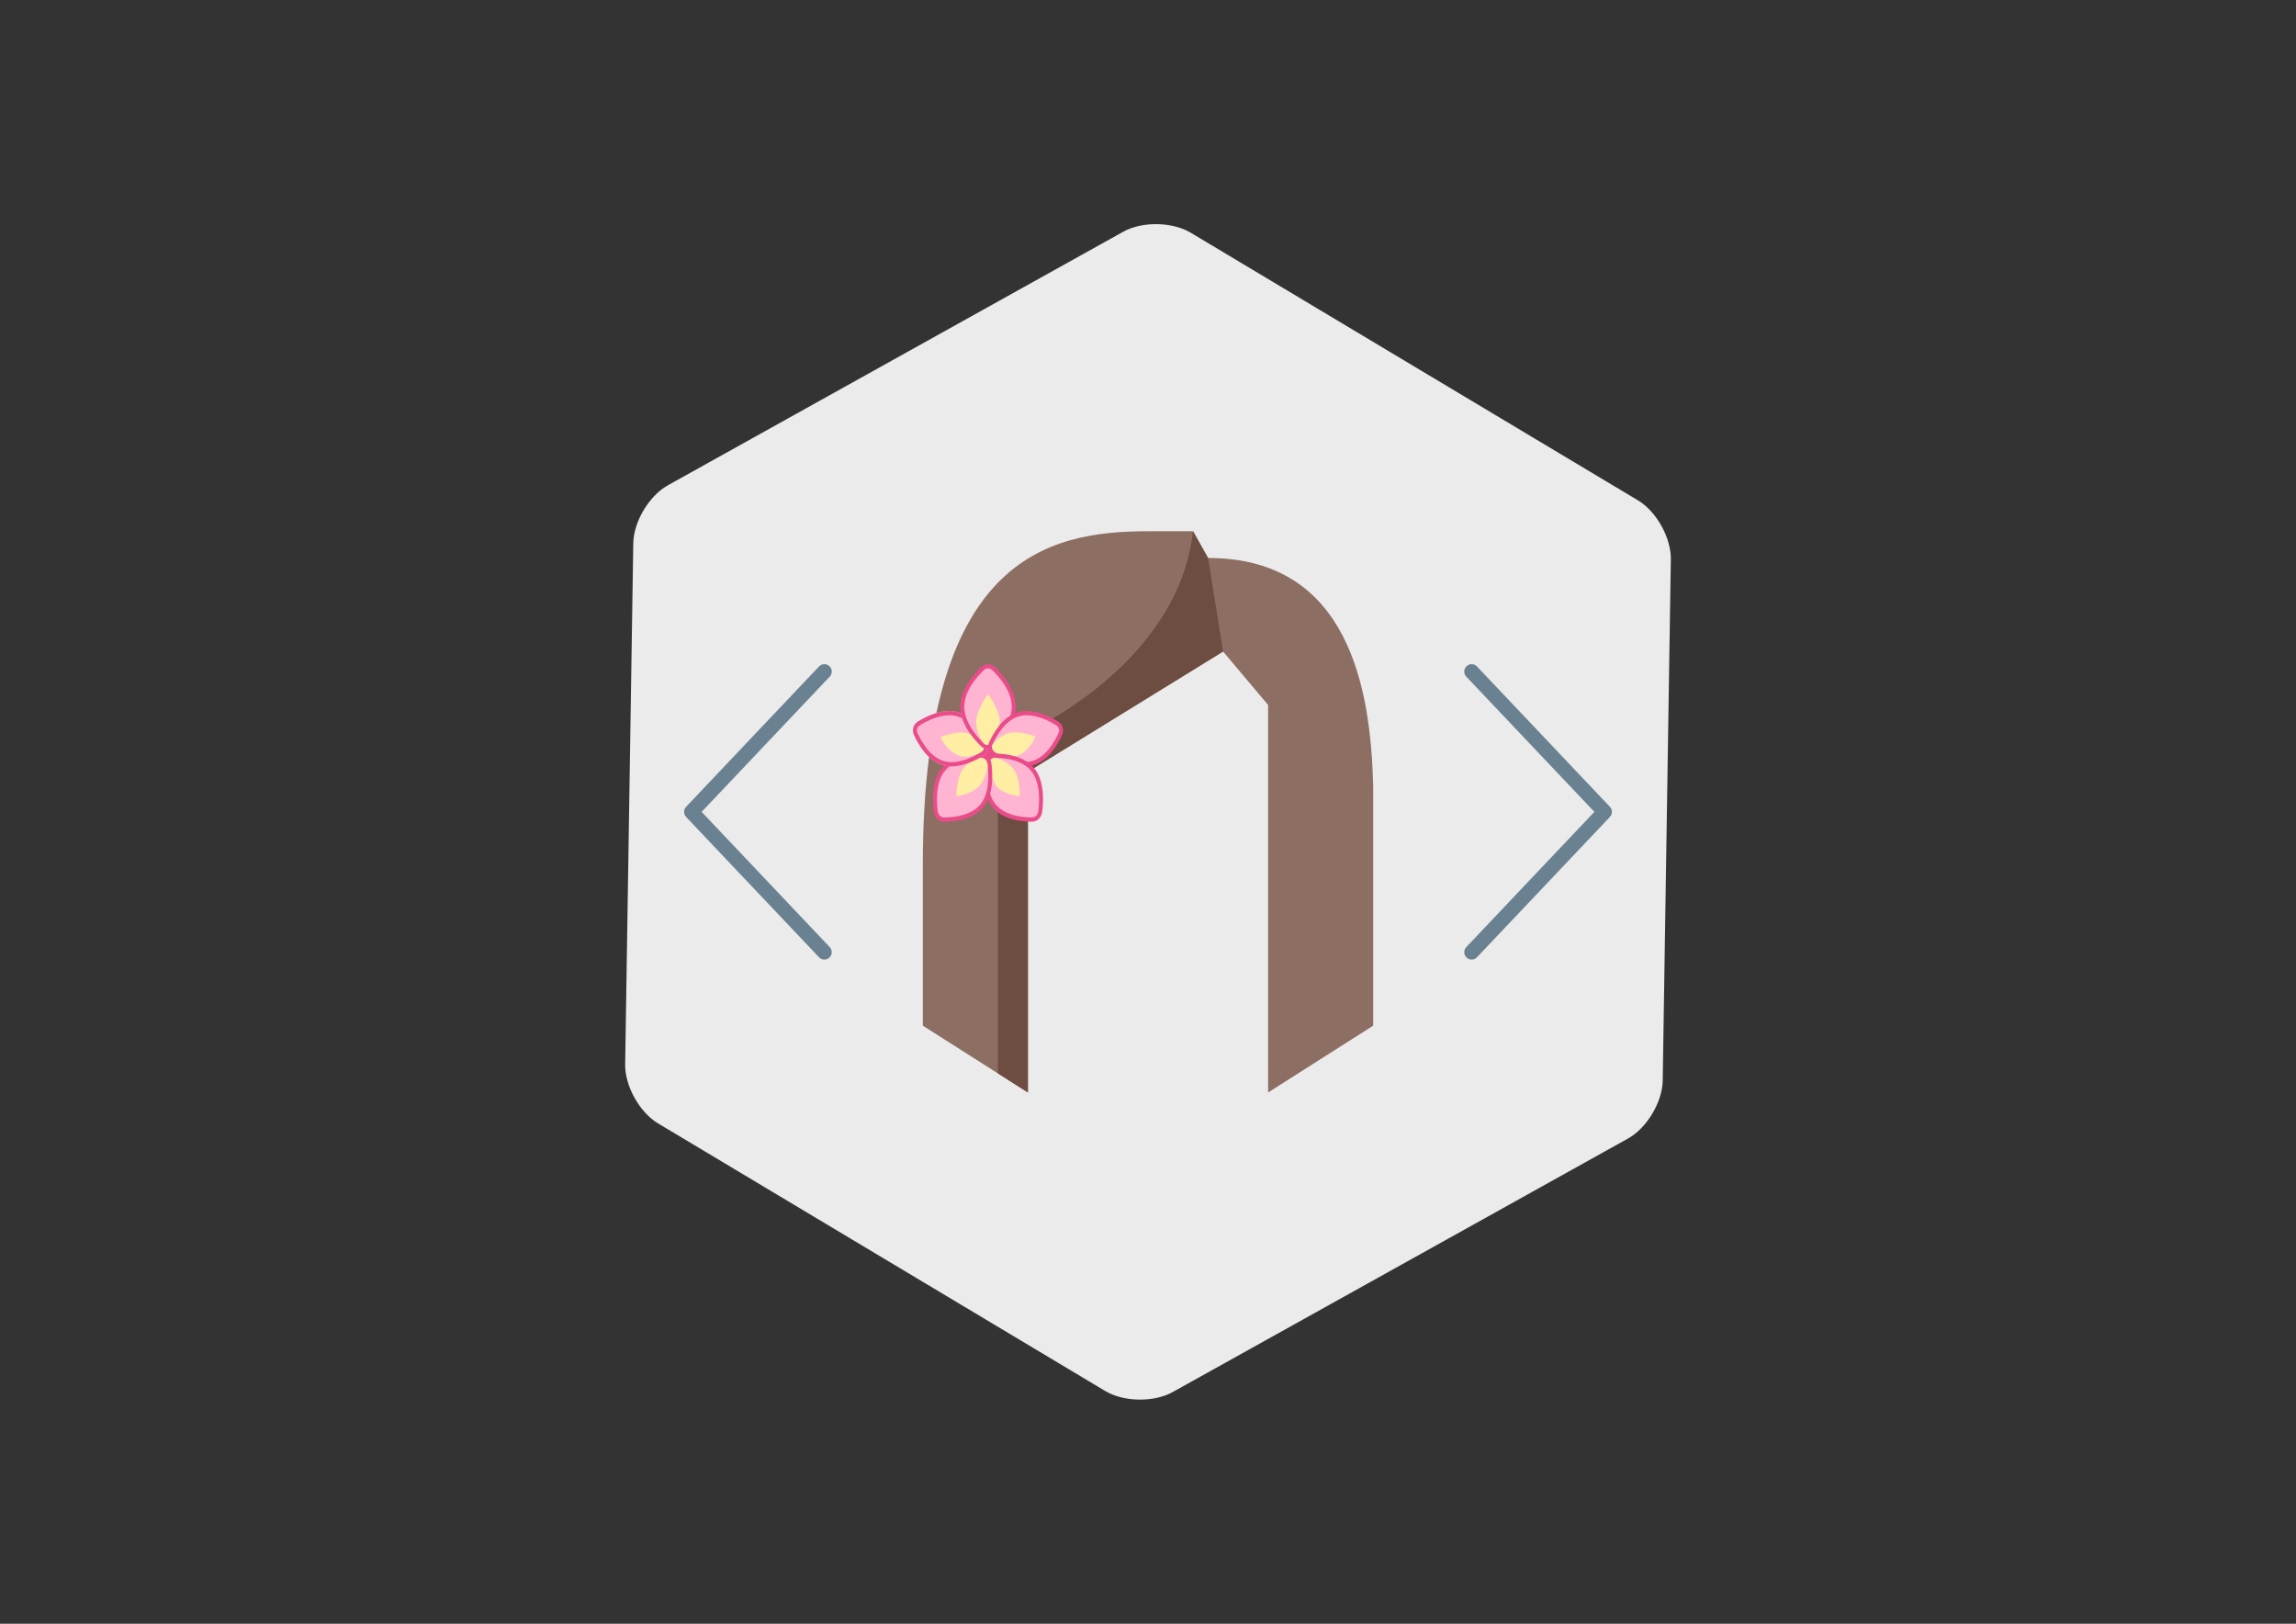 <?xml version="1.0" encoding="UTF-8" standalone="no"?><!-- Generator: Gravit.io --><svg xmlns="http://www.w3.org/2000/svg" xmlns:xlink="http://www.w3.org/1999/xlink" style="isolation:isolate" viewBox="0 0 466.457 329.826" width="466.457pt" height="329.826pt"><rect x="0" y="0" width="466.457" height="329.826" fill="#333333" stroke="none"/><defs><clipPath id="_clipPath_x6rFwdPxQvRGmxA4amipK36XgLua8MQR"><rect width="466.457" height="329.826"/></clipPath></defs><g clip-path="url(#_clipPath_x6rFwdPxQvRGmxA4amipK36XgLua8MQR)"><path d=" M 330.763 231.254 L 284.503 257.009 L 238.244 282.764 C 234.429 284.888 228.289 284.792 224.542 282.551 L 179.108 255.366 L 133.674 228.182 C 129.927 225.94 126.94 220.575 127.008 216.209 L 127.834 163.27 L 128.659 110.33 C 128.727 105.964 131.88 100.695 135.695 98.571 L 181.954 72.816 L 228.214 47.062 C 232.029 44.938 238.168 45.033 241.915 47.275 L 287.349 74.46 L 332.783 101.644 C 336.53 103.886 339.517 109.251 339.449 113.617 L 338.624 166.556 L 337.798 219.495 C 337.73 223.861 334.578 229.13 330.763 231.254 Z " fill="rgb(235,235,235)"/><path d=" M 167.479 136.413 L 140.479 164.913 L 167.479 193.413" fill="none" vector-effect="non-scaling-stroke" stroke-width="3" stroke="rgb(105,129,145)" stroke-linejoin="round" stroke-linecap="round" stroke-miterlimit="3"/><path d=" M 298.979 136.413 L 325.979 164.913 L 298.979 193.413" fill="none" vector-effect="non-scaling-stroke" stroke-width="3" stroke="rgb(105,129,145)" stroke-linejoin="round" stroke-linecap="round" stroke-miterlimit="3"/><g><path d=" M 278.979 208.341 L 278.979 159.634 C 278.478 140.229 274.236 113.341 245.429 113.341 L 242.379 107.913 L 233.229 107.913 C 212.748 107.913 187.479 113.341 187.479 175.77 L 187.479 208.341 L 208.829 221.913 L 208.829 156.77 L 248.479 132.341 L 257.629 143.199 L 257.629 221.913 L 278.979 208.341 Z " fill="rgb(141,110,99)"/><path d=" M 242.379 107.913 L 245.429 113.341 L 248.479 132.341 L 208.829 156.77 L 208.829 148.627 C 208.829 148.627 239.329 135.056 242.379 107.913 Z  M 208.829 148.627 C 208.829 148.627 202.729 151.341 202.729 156.77 L 202.729 218.031 L 208.829 221.913 L 208.829 148.627 Z " fill="rgb(109,76,65)"/></g><g><ellipse vector-effect="non-scaling-stroke" cx="200.728" cy="153.075" rx="1.605" ry="1.73" fill="rgb(234,76,137)"/><path d=" M 200.728 151.778 C 200.303 151.774 199.895 151.6 199.581 151.292 C 198.061 149.83 195.511 146.883 195.511 143.561 C 195.511 140.24 198.061 137.293 199.581 135.831 C 199.906 135.517 200.313 135.345 200.728 135.345 C 201.143 135.345 201.55 135.517 201.876 135.831 C 203.395 137.293 205.945 140.24 205.945 143.561 C 205.945 146.883 203.395 149.83 201.876 151.292 C 201.562 151.6 201.153 151.774 200.728 151.778 Z " fill="rgb(255,181,210)"/><path d=" M 200.728 135.778 C 201.049 135.778 201.353 135.907 201.609 136.153 C 203.078 137.567 205.544 140.409 205.544 143.561 C 205.544 146.714 203.078 149.556 201.609 150.97 C 201.353 151.216 201.049 151.345 200.728 151.345 C 200.408 151.345 200.104 151.216 199.848 150.97 C 198.378 149.556 195.913 146.714 195.913 143.561 C 195.913 140.409 198.378 137.567 199.848 136.153 C 200.088 135.914 200.402 135.78 200.728 135.778 Z  M 200.728 134.913 C 200.227 134.913 199.727 135.111 199.314 135.508 C 197.649 137.109 195.11 140.116 195.11 143.561 C 195.11 147.007 197.649 150.014 199.314 151.615 C 199.727 152.012 200.227 152.21 200.728 152.21 C 201.229 152.21 201.73 152.012 202.143 151.615 C 203.807 150.014 206.347 147.007 206.347 143.561 C 206.347 140.116 203.807 137.109 202.143 135.508 C 201.756 135.128 201.252 134.916 200.728 134.913 Z " fill="rgb(234,76,137)"/><path d=" M 200.728 151.345 C 201.049 151.345 201.353 151.216 201.609 150.97 C 201.782 150.803 201.971 150.614 202.167 150.409 C 202.573 149.187 203.136 147.639 203.136 146.597 C 203.136 144.342 200.728 140.967 200.728 140.967 C 200.728 140.967 198.32 144.267 198.32 146.597 C 198.32 149.14 199.662 150.79 199.848 150.97 C 200.104 151.216 200.408 151.345 200.728 151.345 Z " fill="rgb(255,238,163)"/><path d=" M 208.111 155.237 C 205.798 155.237 203.482 154.106 201.948 153.157 C 201.199 152.694 200.927 151.817 201.286 151.025 C 202.116 149.194 203.94 145.991 206.829 145.11 C 207.404 144.94 207.998 144.855 208.595 144.859 C 210.908 144.859 213.224 145.99 214.758 146.939 C 215.506 147.401 215.778 148.278 215.42 149.071 C 214.59 150.902 212.766 154.105 209.877 154.985 C 209.302 155.156 208.707 155.241 208.111 155.237 Z " fill="rgb(255,181,210)"/><path d=" M 208.596 145.291 C 210.82 145.291 213.066 146.391 214.558 147.314 C 215.124 147.664 215.325 148.293 215.059 148.88 C 214.258 150.647 212.506 153.735 209.767 154.569 C 209.227 154.729 208.67 154.808 208.111 154.805 C 205.887 154.805 203.64 153.705 202.148 152.782 C 201.583 152.432 201.382 151.803 201.648 151.216 C 202.448 149.449 204.201 146.361 206.94 145.526 C 207.479 145.367 208.036 145.288 208.596 145.291 Z  M 208.596 144.426 C 207.966 144.426 207.336 144.507 206.72 144.694 C 203.718 145.609 201.837 148.826 200.926 150.836 C 200.474 151.833 200.817 152.956 201.748 153.532 C 203.241 154.455 205.669 155.67 208.111 155.67 C 208.741 155.67 209.371 155.589 209.987 155.401 C 212.989 154.487 214.87 151.27 215.781 149.26 C 216.233 148.263 215.89 147.14 214.959 146.564 C 213.465 145.641 211.037 144.426 208.596 144.426 Z " fill="rgb(234,76,137)"/><path d=" M 210.36 149.616 C 210.36 149.616 206.913 148.206 204.615 148.994 C 203.136 149.501 201.781 150.919 201.647 151.216 C 201.382 151.803 201.625 152.362 202.147 152.782 C 203.186 153.616 206.325 153.688 206.791 153.495 C 209.372 152.424 210.36 149.616 210.36 149.616 Z " fill="rgb(255,238,163)"/><path d=" M 209.593 166.48 C 207.58 166.464 203.908 166.072 201.944 163.632 C 199.982 161.192 200.162 157.245 200.445 155.11 C 200.569 154.166 201.279 153.507 202.17 153.507 C 204.197 153.523 207.869 153.915 209.833 156.355 C 211.795 158.795 211.614 162.742 211.332 164.877 C 211.207 165.821 210.498 166.48 209.607 166.48 L 209.593 166.48 Z " fill="rgb(255,181,210)"/><path d=" M 202.169 153.075 L 202.18 153.94 C 204.126 153.955 207.669 154.326 209.529 156.639 C 211.388 158.95 211.207 162.754 210.935 164.816 C 210.838 165.541 210.292 166.048 209.596 166.048 C 207.65 166.032 204.107 165.661 202.247 163.349 C 200.388 161.038 200.569 157.234 200.842 155.171 C 200.938 154.447 201.484 153.94 202.169 153.94 L 202.169 153.075 Z  M 202.169 153.075 C 201.082 153.075 200.2 153.895 200.048 155.049 C 199.738 157.39 199.6 161.377 201.641 163.915 C 203.682 166.453 207.384 166.896 209.59 166.913 L 209.607 166.913 C 210.694 166.913 211.576 166.093 211.728 164.938 C 212.038 162.598 212.176 158.611 210.135 156.073 C 208.094 153.534 204.392 153.092 202.186 153.075 L 202.169 153.075 Z " fill="rgb(234,76,137)"/><path d=" M 200.958 154.791 C 201.098 156.248 201.441 158.188 202.296 159.494 C 203.522 161.37 207.149 161.724 207.149 161.724 C 207.149 161.724 207.392 158.209 205.856 156.191 C 204.658 154.618 202.582 153.943 202.18 153.94 L 202.169 153.94 C 201.614 153.94 201.165 154.281 200.958 154.791 Z " fill="rgb(255,238,163)"/><path d=" M 191.85 166.48 C 190.959 166.48 190.249 165.821 190.125 164.877 C 189.842 162.742 189.662 158.796 191.624 156.355 C 193.588 153.915 197.259 153.523 199.273 153.507 C 200.178 153.507 200.887 154.166 201.012 155.11 C 201.294 157.245 201.475 161.191 199.512 163.632 C 197.548 166.072 193.877 166.464 191.863 166.48 L 191.85 166.48 Z " fill="rgb(255,181,210)"/><path d=" M 199.288 153.075 L 199.288 153.94 C 199.973 153.94 200.519 154.447 200.614 155.171 C 200.887 157.233 201.068 161.038 199.209 163.348 C 197.348 165.661 193.806 166.032 191.849 166.047 C 191.163 166.047 190.618 165.54 190.522 164.816 C 190.249 162.754 190.069 158.949 191.927 156.638 C 193.788 154.326 197.33 153.955 199.276 153.939 L 199.288 153.075 Z  M 199.288 153.075 L 199.271 153.075 C 197.064 153.092 193.363 153.535 191.321 156.073 C 189.28 158.61 189.418 162.597 189.728 164.938 C 189.881 166.093 190.763 166.913 191.85 166.913 L 191.866 166.913 C 194.073 166.896 197.775 166.453 199.816 163.915 C 201.857 161.378 201.719 157.391 201.409 155.049 C 201.256 153.895 200.374 153.075 199.288 153.075 Z " fill="rgb(234,76,137)"/><path d=" M 200.672 155.651 C 200.655 155.491 200.636 155.332 200.615 155.172 C 200.519 154.447 199.973 153.94 199.288 153.94 L 199.276 153.94 C 199.046 153.942 198.791 153.949 198.521 153.964 C 197.519 154.455 196.405 155.182 195.624 156.215 C 194.29 157.982 194.307 161.724 194.307 161.724 C 194.307 161.724 198.153 161.348 199.564 158.79 C 200.073 157.865 200.543 156.767 200.672 155.651 Z " fill="rgb(255,238,163)"/><path d=" M 199.314 151.615 C 197.865 150.221 195.754 147.76 195.232 144.873 C 195.069 144.806 194.904 144.746 194.737 144.694 C 191.735 143.78 188.377 145.403 186.498 146.564 C 185.567 147.14 185.225 148.263 185.677 149.26 C 186.588 151.271 188.469 154.488 191.471 155.401 C 194.473 156.316 197.83 154.693 199.709 153.532 C 200.219 153.217 200.544 152.736 200.667 152.204 C 200.166 152.187 199.686 151.978 199.314 151.615 Z " fill="rgb(255,181,210)"/><path d=" M 199.881 152.004 C 199.807 152.311 199.619 152.59 199.308 152.782 C 197.816 153.705 195.57 154.805 193.346 154.805 C 192.76 154.805 192.202 154.725 191.688 154.569 C 188.949 153.736 187.198 150.647 186.397 148.88 C 186.131 148.293 186.332 147.664 186.897 147.314 C 188.39 146.391 190.636 145.291 192.861 145.291 C 193.447 145.291 194.004 145.371 194.518 145.526 C 194.86 145.631 195.188 145.77 195.5 145.939 C 195.387 145.59 195.297 145.234 195.23 144.872 C 195.068 144.805 194.902 144.746 194.735 144.694 C 194.125 144.512 193.494 144.422 192.861 144.426 C 190.42 144.426 187.991 145.641 186.498 146.564 C 185.567 147.14 185.225 148.263 185.677 149.26 C 186.588 151.271 188.469 154.488 191.471 155.401 C 192.086 155.589 192.716 155.67 193.346 155.67 C 195.787 155.67 198.215 154.455 199.708 153.532 C 200.218 153.217 200.543 152.736 200.667 152.204 C 200.395 152.194 200.128 152.126 199.881 152.004 Z " fill="rgb(234,76,137)"/><path d=" M 199.314 151.615 C 198.522 150.858 197.797 150.023 197.148 149.123 C 197.046 149.079 196.946 149.03 196.842 148.995 C 194.544 148.207 191.049 149.723 191.049 149.723 C 191.049 149.723 192.432 152.84 195.11 153.584 C 196.708 154.029 198.583 153.231 199.309 152.782 C 199.619 152.59 199.808 152.311 199.882 152.004 C 199.675 151.907 199.483 151.776 199.314 151.615 Z " fill="rgb(255,238,163)"/></g></g></svg>